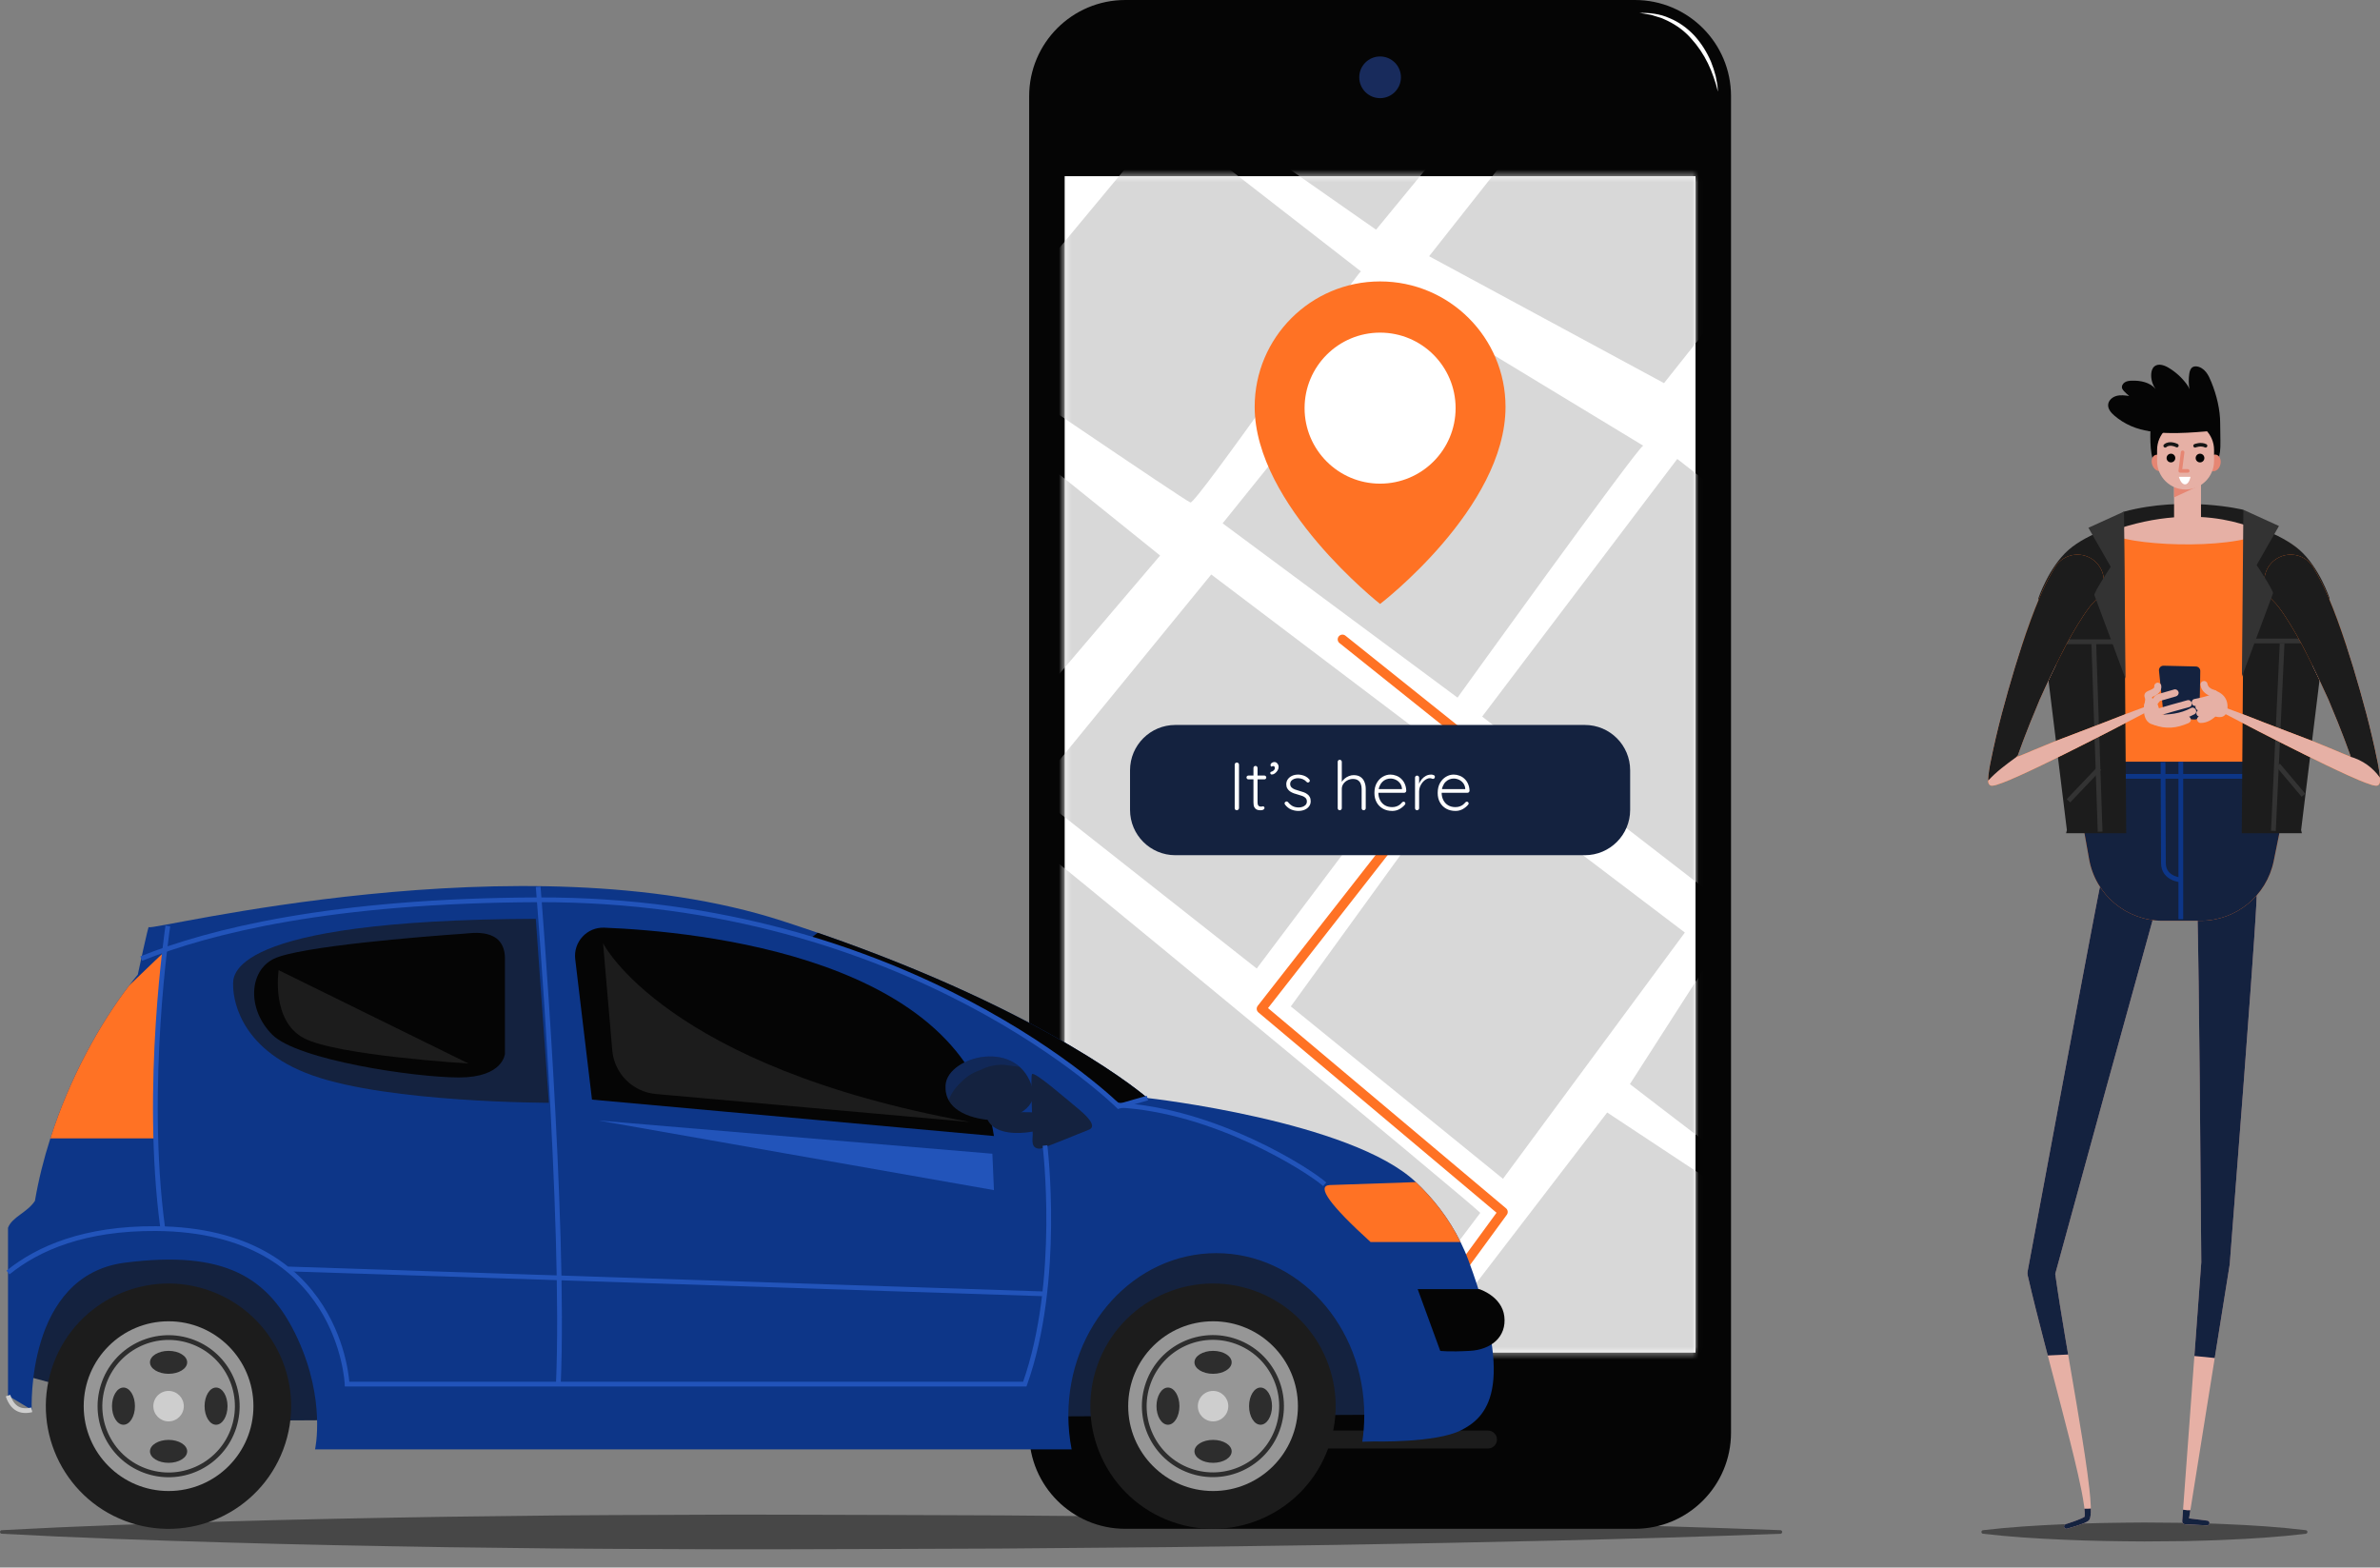 <svg width="372" height="245" viewBox="0 0 372 245" fill="none" xmlns="http://www.w3.org/2000/svg">
<rect x="0" y="0" width="372" height="245" fill="#808080" stroke="none"/>
<path d="M278.294 239.721C255.125 240.601 231.956 241.074 208.786 241.463C197.202 241.622 185.617 241.815 174.033 241.885L156.656 242.033L139.279 242.099C127.694 242.126 116.11 242.196 104.525 242.116C98.733 242.084 92.941 242.092 87.148 242.026L69.771 241.821C58.186 241.635 46.602 241.42 35.017 241.077C23.433 240.746 11.848 240.35 0.264 239.721C0.11 239.713 -0.008 239.581 0 239.428C0.008 239.284 0.124 239.172 0.264 239.164C11.848 238.535 23.433 238.14 35.017 237.808C46.602 237.464 58.186 237.25 69.771 237.064L87.148 236.859C92.941 236.793 98.733 236.801 104.525 236.769C116.11 236.689 127.694 236.759 139.279 236.786L156.656 236.852L174.033 237C185.617 237.07 197.202 237.263 208.786 237.422C231.955 237.811 255.124 238.284 278.294 239.164C278.448 239.17 278.568 239.299 278.562 239.453C278.556 239.599 278.437 239.715 278.294 239.721Z" fill="#474747"/>
<path d="M175.888 238.948H255.537C263.836 238.948 270.564 232.22 270.564 223.921V15.027C270.564 6.728 263.836 0 255.537 0H175.888C167.589 0 160.861 6.728 160.861 15.027V223.921C160.861 232.22 167.589 238.948 175.888 238.948Z" fill="#050505"/>
<path d="M198.853 226.398H232.572C233.345 226.398 233.977 225.766 233.977 224.994C233.977 224.221 233.345 223.589 232.572 223.589H198.853C198.081 223.589 197.448 224.221 197.448 224.994C197.448 225.766 198.081 226.398 198.853 226.398Z" fill="#1C1C1C"/>
<path d="M166.412 211.411L265.012 211.411L265.012 27.537L166.412 27.537L166.412 211.411Z" fill="white"/>
<mask id="mask0_293_4109" style="mask-type:luminance" maskUnits="userSpaceOnUse" x="166" y="27" width="100" height="185">
<path d="M166.412 211.411L265.012 211.411L265.012 27.537L166.412 27.537L166.412 211.411Z" fill="white"/>
</mask>
<g mask="url(#mask0_293_4109)">
<path d="M266.9 139.238L231.665 111.997L262.162 71.729L293.548 96.305L266.9 139.238Z" fill="#D8D8D8"/>
<path d="M256.833 69.656C255.944 69.952 227.815 109.036 227.815 109.036L191.1 81.796L219.229 46.857L256.833 69.656Z" fill="#D8D8D8"/>
<path d="M229 119.696L263.347 145.752L234.921 184.244L201.759 157.3L229 119.696Z" fill="#D8D8D8"/>
<path d="M223.374 115.55L196.429 151.378L161.49 123.841L189.323 89.79L223.374 115.55Z" fill="#D8D8D8"/>
<path d="M231.368 189.574C230.776 188.686 159.122 129.467 158.233 129.171C157.345 128.874 122.998 170.92 122.998 170.92L202.351 228.066L231.368 189.574Z" fill="#D8D8D8"/>
<path d="M267.492 149.601L254.76 169.439C254.76 169.439 285.85 193.423 286.738 193.423C287.626 193.423 290.587 166.478 290.587 166.478L267.492 149.601Z" fill="#D8D8D8"/>
<path d="M251.207 173.881L221.894 212.077C221.894 212.077 269.564 229.546 270.749 229.25C271.933 228.954 285.257 196.384 285.257 196.384L251.207 173.881Z" fill="#D8D8D8"/>
<path d="M212.715 42.415C211.827 43.007 186.955 78.835 186.066 78.539C185.178 78.243 151.719 55.443 151.719 55.443L182.217 18.727L212.715 42.415Z" fill="#D8D8D8"/>
<path d="M158.53 68.472L181.329 86.829L155.865 116.735L136.322 97.489L158.53 68.472Z" fill="#D8D8D8"/>
<path d="M268.084 49.818L260.09 59.884L223.374 40.047L241.139 17.543L269.564 19.32L268.084 49.818Z" fill="#D8D8D8"/>
<path d="M232.849 14.286L215.083 35.901L184.585 14.582C184.585 14.582 206.496 4.812 207.385 5.108C208.273 5.404 234.033 15.767 234.033 15.767" fill="#D8D8D8"/>
</g>
<mask id="mask1_293_4109" style="mask-type:luminance" maskUnits="userSpaceOnUse" x="166" y="27" width="100" height="185">
<path d="M166.412 211.411L265.012 211.411L265.012 27.537L166.412 27.537L166.412 211.411Z" fill="white"/>
</mask>
<g mask="url(#mask1_293_4109)">
<path d="M206.719 227.178C207.385 227.178 234.921 189.425 234.921 189.425L197.169 157.669L229.814 115.92L209.828 99.931" stroke="#FF7224" stroke-width="1.484" stroke-miterlimit="10" stroke-linecap="round" stroke-linejoin="round"/>
</g>
<path d="M212.455 12.082C212.455 13.881 213.913 15.339 215.712 15.339C217.511 15.339 218.969 13.881 218.969 12.082C218.969 10.284 217.511 8.825 215.712 8.825C213.913 8.825 212.455 10.284 212.455 12.082Z" fill="#182B5C"/>
<path d="M196.109 63.59C196.109 78.994 215.713 94.397 215.713 94.397C215.713 94.397 235.317 79.394 235.317 63.59C235.317 52.764 226.54 43.986 215.713 43.986C204.885 43.986 196.109 52.764 196.109 63.59Z" fill="#FF7224"/>
<path d="M215.712 75.593C222.231 75.593 227.515 70.309 227.515 63.791C227.515 57.272 222.231 51.988 215.712 51.988C209.194 51.988 203.909 57.272 203.909 63.791C203.909 70.309 209.194 75.593 215.712 75.593Z" fill="white"/>
<path d="M183.709 133.666H247.716C251.627 133.666 254.797 130.496 254.797 126.585V120.39C254.797 116.479 251.627 113.309 247.716 113.309H183.709C179.798 113.309 176.628 116.479 176.628 120.39V126.586C176.628 130.496 179.798 133.666 183.709 133.666Z" fill="#14223F"/>
<path d="M193.659 126.31C193.652 126.402 193.613 126.48 193.542 126.544C193.478 126.608 193.403 126.64 193.318 126.64C193.218 126.64 193.137 126.608 193.073 126.544C193.016 126.48 192.987 126.402 192.987 126.31V119.509C192.987 119.417 193.019 119.338 193.083 119.275C193.147 119.211 193.229 119.179 193.328 119.179C193.414 119.179 193.488 119.211 193.552 119.275C193.623 119.338 193.659 119.417 193.659 119.509V126.31ZM195.141 121.215H197.624C197.709 121.215 197.781 121.246 197.837 121.31C197.894 121.367 197.923 121.438 197.923 121.524C197.923 121.602 197.894 121.669 197.837 121.726C197.781 121.783 197.709 121.811 197.624 121.811H195.141C195.055 121.811 194.981 121.783 194.917 121.726C194.86 121.662 194.831 121.591 194.831 121.513C194.831 121.428 194.86 121.357 194.917 121.3C194.981 121.243 195.055 121.215 195.141 121.215ZM196.238 119.712C196.331 119.712 196.405 119.744 196.462 119.807C196.526 119.871 196.558 119.946 196.558 120.031V125.382C196.558 125.581 196.583 125.731 196.633 125.83C196.69 125.93 196.761 125.997 196.846 126.033C196.931 126.061 197.017 126.075 197.102 126.075C197.159 126.075 197.208 126.068 197.251 126.054C197.301 126.033 197.354 126.022 197.411 126.022C197.475 126.022 197.528 126.047 197.571 126.097C197.621 126.146 197.646 126.21 197.646 126.288C197.646 126.388 197.589 126.473 197.475 126.544C197.361 126.608 197.226 126.64 197.07 126.64C197.006 126.64 196.91 126.637 196.782 126.629C196.654 126.615 196.523 126.576 196.388 126.512C196.253 126.441 196.139 126.32 196.047 126.15C195.961 125.979 195.919 125.734 195.919 125.414V120.031C195.919 119.946 195.947 119.871 196.004 119.807C196.068 119.744 196.146 119.712 196.238 119.712ZM199.851 119.871C199.851 120.063 199.794 120.252 199.68 120.436C199.566 120.614 199.428 120.763 199.264 120.884C199.108 120.998 198.948 121.055 198.785 121.055C198.728 121.055 198.675 121.037 198.625 121.001C198.575 120.966 198.55 120.902 198.55 120.809C198.55 120.71 198.582 120.653 198.646 120.639C198.71 120.625 198.795 120.593 198.902 120.543C199.016 120.479 199.104 120.404 199.168 120.319C199.232 120.234 199.264 120.134 199.264 120.021C199.264 119.928 199.236 119.857 199.179 119.807C199.129 119.758 199.069 119.733 198.998 119.733C198.948 119.733 198.898 119.744 198.849 119.765C198.799 119.779 198.756 119.8 198.721 119.829C198.678 119.793 198.643 119.754 198.614 119.712C198.593 119.662 198.582 119.605 198.582 119.541C198.596 119.42 198.664 119.317 198.785 119.232C198.905 119.147 199.04 119.104 199.19 119.104C199.382 119.104 199.538 119.182 199.659 119.338C199.787 119.488 199.851 119.665 199.851 119.871ZM200.867 125.777C200.81 125.691 200.782 125.61 200.782 125.532C200.789 125.446 200.835 125.379 200.92 125.329C200.977 125.279 201.041 125.258 201.112 125.265C201.19 125.272 201.261 125.308 201.325 125.372C201.517 125.62 201.748 125.823 202.018 125.979C202.295 126.128 202.622 126.203 202.999 126.203C203.198 126.203 203.393 126.171 203.585 126.107C203.784 126.036 203.947 125.933 204.075 125.798C204.203 125.656 204.267 125.478 204.267 125.265C204.267 125.045 204.203 124.867 204.075 124.732C203.947 124.597 203.78 124.49 203.574 124.412C203.375 124.334 203.162 124.267 202.935 124.21C202.693 124.146 202.459 124.075 202.231 123.997C202.004 123.911 201.801 123.808 201.624 123.687C201.453 123.56 201.315 123.407 201.208 123.229C201.101 123.051 201.048 122.835 201.048 122.579C201.048 122.28 201.13 122.018 201.293 121.79C201.457 121.563 201.677 121.385 201.954 121.257C202.238 121.129 202.558 121.065 202.913 121.065C203.091 121.065 203.283 121.09 203.489 121.14C203.695 121.183 203.898 121.257 204.097 121.364C204.296 121.47 204.473 121.616 204.63 121.801C204.694 121.865 204.726 121.939 204.726 122.025C204.726 122.103 204.69 122.174 204.619 122.238C204.562 122.28 204.495 122.302 204.416 122.302C204.345 122.302 204.285 122.273 204.235 122.217C204.065 122.025 203.862 121.879 203.628 121.779C203.393 121.68 203.141 121.63 202.871 121.63C202.665 121.63 202.469 121.666 202.285 121.737C202.107 121.801 201.958 121.9 201.837 122.035C201.716 122.17 201.656 122.348 201.656 122.568C201.67 122.774 201.741 122.941 201.869 123.069C202.004 123.197 202.178 123.304 202.391 123.389C202.611 123.474 202.857 123.552 203.127 123.624C203.354 123.68 203.571 123.748 203.777 123.826C203.99 123.904 204.175 124.004 204.331 124.125C204.495 124.238 204.622 124.384 204.715 124.562C204.814 124.739 204.864 124.963 204.864 125.233C204.864 125.546 204.775 125.816 204.598 126.043C204.427 126.271 204.196 126.445 203.905 126.566C203.613 126.686 203.29 126.747 202.935 126.747C202.551 126.747 202.178 126.672 201.815 126.523C201.46 126.374 201.144 126.125 200.867 125.777ZM211.571 121.151C212.019 121.151 212.381 121.246 212.658 121.438C212.935 121.63 213.138 121.89 213.266 122.217C213.401 122.543 213.468 122.906 213.468 123.304V126.32C213.468 126.406 213.436 126.48 213.372 126.544C213.308 126.608 213.234 126.64 213.148 126.64C213.049 126.64 212.971 126.608 212.914 126.544C212.857 126.48 212.829 126.406 212.829 126.32V123.304C212.829 123.012 212.782 122.749 212.69 122.515C212.605 122.28 212.463 122.096 212.264 121.961C212.065 121.819 211.798 121.747 211.464 121.747C211.166 121.747 210.882 121.819 210.611 121.961C210.349 122.096 210.135 122.28 209.972 122.515C209.808 122.749 209.727 123.012 209.727 123.304V126.32C209.727 126.406 209.695 126.48 209.631 126.544C209.567 126.608 209.492 126.64 209.407 126.64C209.307 126.64 209.229 126.608 209.172 126.544C209.116 126.48 209.087 126.406 209.087 126.32V119.072C209.087 118.987 209.116 118.912 209.172 118.848C209.236 118.784 209.315 118.752 209.407 118.752C209.499 118.752 209.574 118.784 209.631 118.848C209.695 118.912 209.727 118.987 209.727 119.072V122.526L209.482 122.899C209.496 122.678 209.563 122.465 209.684 122.259C209.812 122.046 209.975 121.858 210.174 121.694C210.373 121.524 210.594 121.392 210.835 121.3C211.077 121.2 211.322 121.151 211.571 121.151ZM217.608 126.747C217.061 126.747 216.577 126.629 216.158 126.395C215.739 126.16 215.412 125.834 215.178 125.414C214.943 124.995 214.826 124.505 214.826 123.943C214.826 123.339 214.943 122.824 215.178 122.398C215.419 121.971 215.728 121.644 216.105 121.417C216.489 121.183 216.894 121.065 217.32 121.065C217.633 121.065 217.935 121.122 218.226 121.236C218.525 121.342 218.787 121.506 219.015 121.726C219.249 121.939 219.434 122.202 219.569 122.515C219.711 122.828 219.789 123.19 219.804 123.602C219.797 123.687 219.761 123.762 219.697 123.826C219.633 123.883 219.559 123.911 219.473 123.911H215.199L215.071 123.336H219.271L219.132 123.464V123.25C219.104 122.916 218.997 122.632 218.812 122.398C218.628 122.163 218.404 121.986 218.141 121.865C217.878 121.744 217.604 121.684 217.32 121.684C217.107 121.684 216.887 121.726 216.659 121.811C216.439 121.897 216.236 122.032 216.052 122.217C215.874 122.394 215.728 122.625 215.615 122.909C215.501 123.187 215.444 123.517 215.444 123.901C215.444 124.32 215.529 124.7 215.7 125.041C215.87 125.382 216.116 125.652 216.435 125.851C216.762 126.05 217.149 126.15 217.597 126.15C217.846 126.15 218.07 126.114 218.269 126.043C218.468 125.972 218.642 125.88 218.791 125.766C218.94 125.645 219.065 125.521 219.164 125.393C219.242 125.329 219.32 125.297 219.399 125.297C219.47 125.297 219.53 125.325 219.58 125.382C219.637 125.439 219.665 125.503 219.665 125.574C219.665 125.659 219.63 125.734 219.559 125.798C219.345 126.054 219.068 126.278 218.727 126.47C218.386 126.654 218.013 126.747 217.608 126.747ZM221.492 126.64C221.393 126.64 221.315 126.608 221.258 126.544C221.201 126.48 221.173 126.406 221.173 126.32V121.545C221.173 121.46 221.201 121.385 221.258 121.321C221.322 121.257 221.4 121.225 221.492 121.225C221.585 121.225 221.659 121.257 221.716 121.321C221.78 121.385 221.812 121.46 221.812 121.545V123.144L221.652 123.176C221.674 122.927 221.734 122.682 221.834 122.44C221.94 122.192 222.082 121.964 222.26 121.758C222.438 121.552 222.647 121.385 222.889 121.257C223.138 121.129 223.415 121.065 223.72 121.065C223.848 121.065 223.973 121.094 224.093 121.151C224.214 121.2 224.275 121.286 224.275 121.406C224.275 121.513 224.246 121.595 224.189 121.652C224.132 121.708 224.065 121.737 223.987 121.737C223.923 121.737 223.852 121.719 223.774 121.684C223.702 121.648 223.607 121.63 223.486 121.63C223.287 121.63 223.088 121.691 222.889 121.811C222.69 121.925 222.509 122.081 222.345 122.28C222.182 122.479 222.05 122.703 221.951 122.952C221.858 123.194 221.812 123.439 221.812 123.687V126.32C221.812 126.406 221.78 126.48 221.716 126.544C221.652 126.608 221.578 126.64 221.492 126.64ZM227.497 126.747C226.95 126.747 226.466 126.629 226.047 126.395C225.628 126.16 225.301 125.834 225.067 125.414C224.832 124.995 224.715 124.505 224.715 123.943C224.715 123.339 224.832 122.824 225.067 122.398C225.308 121.971 225.617 121.644 225.994 121.417C226.378 121.183 226.783 121.065 227.209 121.065C227.522 121.065 227.824 121.122 228.115 121.236C228.414 121.342 228.677 121.506 228.904 121.726C229.138 121.939 229.323 122.202 229.458 122.515C229.6 122.828 229.679 123.19 229.693 123.602C229.686 123.687 229.65 123.762 229.586 123.826C229.522 123.883 229.448 123.911 229.362 123.911H225.088L224.96 123.336H229.16L229.021 123.464V123.25C228.993 122.916 228.886 122.632 228.701 122.398C228.517 122.163 228.293 121.986 228.03 121.865C227.767 121.744 227.493 121.684 227.209 121.684C226.996 121.684 226.776 121.726 226.548 121.811C226.328 121.897 226.125 122.032 225.941 122.217C225.763 122.394 225.617 122.625 225.504 122.909C225.39 123.187 225.333 123.517 225.333 123.901C225.333 124.32 225.418 124.7 225.589 125.041C225.759 125.382 226.005 125.652 226.324 125.851C226.651 126.05 227.039 126.15 227.486 126.15C227.735 126.15 227.959 126.114 228.158 126.043C228.357 125.972 228.531 125.88 228.68 125.766C228.829 125.645 228.954 125.521 229.053 125.393C229.131 125.329 229.21 125.297 229.288 125.297C229.359 125.297 229.419 125.325 229.469 125.382C229.526 125.439 229.554 125.503 229.554 125.574C229.554 125.659 229.519 125.734 229.448 125.798C229.234 126.054 228.957 126.278 228.616 126.47C228.275 126.654 227.902 126.747 227.497 126.747Z" fill="white"/>
<path d="M268.482 14.252C268.321 13.492 268.095 12.747 267.826 12.019C267.579 11.285 267.277 10.57 266.938 9.875C266.261 8.483 265.39 7.191 264.354 6.052C263.346 4.883 262.075 3.956 260.695 3.275C260.343 3.12 260 2.936 259.638 2.802L258.529 2.464C258.165 2.323 257.781 2.268 257.398 2.205L256.249 2.007C257.803 1.989 259.438 2.145 260.913 2.822C262.41 3.422 263.755 4.41 264.858 5.589C265.945 6.788 266.802 8.176 267.432 9.64C267.726 10.382 267.978 11.137 268.173 11.904C268.34 12.678 268.489 13.457 268.502 14.248L268.482 14.252Z" fill="white"/>
<path d="M219.918 221.092L29.947 222.081L3.479 214.907C3.479 214.907 2.49 200.561 11.147 193.634C29.946 186.461 46.025 181.266 46.025 181.266L186.029 186.956L210.023 193.634C210.023 193.634 219.423 222.081 219.918 221.092Z" fill="#14223F"/>
<path d="M207.651 226.226C211.209 216.255 206.01 205.287 196.039 201.728C186.068 198.17 175.1 203.369 171.542 213.34C167.984 223.311 173.182 234.279 183.153 237.837C193.124 241.395 204.092 236.197 207.651 226.226Z" fill="#1C1C1C"/>
<path d="M189.605 233.042C196.931 233.042 202.869 227.103 202.869 219.778C202.869 212.452 196.931 206.513 189.605 206.513C182.279 206.513 176.34 212.452 176.34 219.778C176.34 227.103 182.279 233.042 189.605 233.042Z" fill="#969696"/>
<path d="M199.685 223.383C201.68 217.803 198.773 211.664 193.194 209.669C187.615 207.675 181.475 210.581 179.48 216.16C177.486 221.739 180.392 227.879 185.971 229.874C191.551 231.868 197.691 228.962 199.685 223.383Z" stroke="#2D2D2D" stroke-width="0.742" stroke-miterlimit="10"/>
<path d="M187.224 219.778C187.224 221.092 188.29 222.158 189.605 222.158C190.92 222.158 191.985 221.092 191.985 219.778C191.985 218.463 190.92 217.397 189.605 217.397C188.29 217.397 187.224 218.463 187.224 219.778Z" fill="#CECECE"/>
<path d="M189.605 228.636C191.21 228.636 192.511 227.833 192.511 226.843C192.511 225.852 191.21 225.049 189.605 225.049C187.999 225.049 186.698 225.852 186.698 226.843C186.698 227.833 187.999 228.636 189.605 228.636Z" fill="#2D2D2D"/>
<path d="M189.605 214.722C191.21 214.722 192.511 213.919 192.511 212.929C192.511 211.938 191.21 211.135 189.605 211.135C187.999 211.135 186.698 211.938 186.698 212.929C186.698 213.919 187.999 214.722 189.605 214.722Z" fill="#2D2D2D"/>
<path d="M182.555 222.683C183.546 222.683 184.349 221.382 184.349 219.777C184.349 218.171 183.546 216.87 182.555 216.87C181.564 216.87 180.761 218.171 180.761 219.777C180.761 221.382 181.564 222.683 182.555 222.683Z" fill="#2D2D2D"/>
<path d="M197.025 222.683C198.016 222.683 198.819 221.382 198.819 219.777C198.819 218.171 198.016 216.87 197.025 216.87C196.035 216.87 195.232 218.171 195.232 219.777C195.232 221.382 196.035 222.683 197.025 222.683Z" fill="#2D2D2D"/>
<path d="M44.581 225.667C47.83 215.592 42.296 204.789 32.22 201.54C22.144 198.291 11.342 203.825 8.092 213.901C4.843 223.977 10.377 234.779 20.453 238.028C30.529 241.278 41.331 235.743 44.581 225.667Z" fill="#1C1C1C"/>
<path d="M26.349 233.042C33.674 233.042 39.613 227.103 39.613 219.778C39.613 212.452 33.674 206.513 26.349 206.513C19.023 206.513 13.084 212.452 13.084 219.778C13.084 227.103 19.023 233.042 26.349 233.042Z" fill="#969696"/>
<path d="M36.565 223.087C38.386 217.448 35.292 211.4 29.653 209.579C24.015 207.758 17.967 210.852 16.145 216.491C14.324 222.129 17.419 228.177 23.057 229.998C28.696 231.82 34.743 228.725 36.565 223.087Z" stroke="#2D2D2D" stroke-width="0.742" stroke-miterlimit="10"/>
<path d="M23.968 219.778C23.968 221.092 25.034 222.158 26.349 222.158C27.663 222.158 28.729 221.092 28.729 219.778C28.729 218.463 27.663 217.397 26.349 217.397C25.034 217.396 23.968 218.463 23.968 219.778Z" fill="#CECECE"/>
<path d="M26.349 228.637C27.954 228.637 29.255 227.833 29.255 226.843C29.255 225.852 27.954 225.049 26.349 225.049C24.743 225.049 23.442 225.852 23.442 226.843C23.442 227.833 24.743 228.637 26.349 228.637Z" fill="#2D2D2D"/>
<path d="M26.349 214.723C27.954 214.723 29.255 213.92 29.255 212.929C29.255 211.939 27.954 211.135 26.349 211.135C24.743 211.135 23.442 211.939 23.442 212.929C23.442 213.92 24.743 214.723 26.349 214.723Z" fill="#2D2D2D"/>
<path d="M19.299 222.684C20.29 222.684 21.092 221.382 21.092 219.777C21.092 218.172 20.29 216.87 19.299 216.87C18.308 216.87 17.505 218.172 17.505 219.777C17.505 221.383 18.308 222.684 19.299 222.684Z" fill="#2D2D2D"/>
<path d="M33.769 222.684C34.76 222.684 35.563 221.382 35.563 219.777C35.563 218.172 34.76 216.87 33.769 216.87C32.779 216.87 31.976 218.172 31.976 219.777C31.976 221.383 32.779 222.684 33.769 222.684Z" fill="#2D2D2D"/>
<path d="M1.251 191.901V218.126L4.961 220.352C4.961 220.352 3.974 199.322 19.558 197.348C35.141 195.366 42.065 199.574 46.517 209.221C50.97 218.868 49.241 226.533 49.241 226.533H167.498C167.164 224.819 166.986 223.038 166.986 221.213C166.986 207.21 177.337 195.864 190.109 195.864C202.887 195.864 213.239 207.21 213.239 221.213C213.239 222.615 213.135 223.996 212.927 225.339L214.723 225.294C214.723 225.294 224.37 225.546 228.325 223.565C232.288 221.584 236.985 217.131 229.565 197.095C229.186 196.064 228.756 195.077 228.288 194.127C226.463 190.417 224.021 187.33 221.305 184.762C211.228 175.204 179.438 171.627 179.438 171.627L179.348 171.62C179.348 171.62 164.314 158.374 127.811 145.788C126.001 145.165 124.131 144.542 122.209 143.918C81.647 130.806 23.268 145.647 23.268 144.905C23.268 144.163 21.539 152.326 21.539 152.326C21.094 152.86 20.649 153.424 20.203 154.011C15.58 160.044 10.89 168.451 7.87 177.928C6.854 181.081 6.03 184.354 5.458 187.701C4.219 189.556 1.896 190.187 1.251 191.901Z" fill="#0D3688"/>
<path d="M1.251 218.126C1.933 220.16 3.225 220.774 4.961 220.352" stroke="#CECECE" stroke-width="0.742" stroke-miterlimit="10"/>
<path d="M155.357 177.556L92.528 171.867L89.91 149.916C89.59 147.229 91.742 144.885 94.446 144.993C109.226 145.579 151.088 149.705 155.357 177.556Z" fill="#050505"/>
<path d="M85.788 172.362C85.788 172.362 60.928 172.362 48.87 168.095C36.811 163.828 36.44 155.294 36.44 153.996C36.44 152.697 34.956 143.792 83.747 143.607" fill="#14223F"/>
<path d="M78.924 149.605V164.694C78.924 164.694 78.677 168.404 71.75 168.404C64.824 168.404 46.52 165.683 42.562 161.725C38.605 157.768 38.87 151.773 42.809 149.852C46.75 147.931 65.845 146.389 72.616 145.925C73.822 145.833 78.738 144.998 78.924 149.605Z" fill="#050505"/>
<path d="M162.531 179.536C163.026 179.536 169.21 176.938 170.199 176.567C171.188 176.196 170.694 175.083 168.591 173.352C166.488 171.621 161.541 167.292 161.294 167.91C161.047 168.529 161.418 176.568 161.418 177.31C161.418 178.052 161.047 179.536 162.531 179.536Z" fill="#14223F"/>
<path d="M161.418 170.26C162.251 173.496 157.584 175.207 155.11 175.083C152.637 174.959 147.442 173.97 147.813 169.518C148.184 165.065 159.315 162.097 161.418 170.26Z" fill="#14223F"/>
<path opacity="0.35" d="M156.934 166.425C155.606 166.375 154.367 166.652 153.217 167.256C152.021 167.645 150.986 168.31 150.112 169.251C149.284 170.021 148.682 170.922 148.281 171.942C147.924 171.275 147.732 170.482 147.812 169.517C148.113 165.909 155.483 163.277 159.384 166.755L156.934 166.425Z" fill="#0D3688"/>
<path d="M165.344 175.083C165.1 176.547 156.068 178.794 154.337 174.959C152.606 171.125 159.036 173.846 159.036 173.846C159.036 173.846 165.592 173.599 165.344 175.083Z" fill="#14223F"/>
<path d="M235.13 205.755C235.504 208.936 233.089 210.95 229.75 211.135C226.411 211.321 225.112 211.135 225.112 211.135L221.587 201.489H231.234C231.234 201.489 234.759 202.602 235.13 205.755Z" fill="#050505"/>
<path d="M7.87 177.928H24.381C23.763 168.574 24.45 158.689 26.051 148.43C26.051 148.43 23.387 150.924 20.203 154.011C15.58 160.044 10.89 168.451 7.87 177.928Z" fill="#FF7224"/>
<path d="M207.799 185.222C205.736 185.389 207.872 188.352 214.226 194.127H228.288C226.463 190.417 224.021 187.33 221.305 184.762L207.799 185.222Z" fill="#FF7224"/>
<path d="M126.543 146.76L135.321 149.358C135.321 149.358 140.214 151.719 141.258 152.081C148.122 154.459 161.049 162.344 161.049 162.344C161.049 162.344 171.186 169.891 173.412 171.494C175.638 173.104 176.38 172.607 176.38 172.607L179.438 171.627L179.348 171.62C179.348 171.62 164.314 158.374 127.811 145.788L126.543 146.76Z" fill="#050505"/>
<path d="M26.236 144.72C26.236 144.72 22.438 169.823 25.437 191.982" stroke="#2254BA" stroke-width="0.742" stroke-miterlimit="10"/>
<path d="M84.118 138.598C84.118 138.598 88.385 190.914 87.272 216.33" stroke="#2254BA" stroke-width="0.742" stroke-miterlimit="10"/>
<path d="M45.035 198.334L163.334 202.23" stroke="#2254BA" stroke-width="0.742" stroke-miterlimit="10"/>
<path d="M179.348 171.62L174.837 172.918C174.837 172.918 142.185 140.453 84.118 140.638C51.756 140.742 32.648 145.573 22.073 149.825" stroke="#2254BA" stroke-width="0.742" stroke-miterlimit="10"/>
<path d="M174.775 172.733C189.864 173.514 204.582 182.887 207.055 185.101" stroke="#2254BA" stroke-width="0.742" stroke-miterlimit="10"/>
<path d="M163.335 179.041C163.335 179.041 165.932 200.19 160.181 216.33H54.25C54.25 216.33 53.322 192.213 24.381 192.027C13.28 191.953 6.008 195.047 1.251 198.891" stroke="#2254BA" stroke-width="0.742" stroke-miterlimit="10"/>
<path d="M151.647 175.376L102.509 170.989C98.882 170.666 96.011 167.785 95.699 164.157L94.259 147.425C94.259 147.425 103.907 166.719 151.647 175.376Z" fill="#1C1C1C"/>
<path d="M73.234 166.224C73.234 166.224 52.703 164.987 47.509 162.267C42.314 159.546 43.551 151.631 43.551 151.631L73.234 166.224Z" fill="#1C1C1C"/>
<path d="M155.11 180.324L93.518 175.129L155.357 186.013L155.11 180.324Z" fill="#2254BA"/>
<path d="M360.41 239.721C356.205 240.23 352 240.496 347.795 240.671C345.692 240.782 343.589 240.801 341.487 240.871L335.179 240.923C330.974 240.899 326.769 240.843 322.564 240.65C318.359 240.471 314.154 240.213 309.949 239.721C309.795 239.703 309.685 239.564 309.703 239.41C309.719 239.279 309.823 239.179 309.949 239.164C314.154 238.672 318.359 238.414 322.564 238.235C326.769 238.043 330.974 237.987 335.179 237.962L341.487 238.014C343.589 238.084 345.692 238.103 347.795 238.214C352 238.39 356.205 238.655 360.41 239.164C360.563 239.183 360.673 239.322 360.655 239.476C360.639 239.607 360.535 239.705 360.41 239.721Z" fill="#474747"/>
<path d="M350.645 79.679C350.645 79.679 341.425 77.423 331.94 79.981C329.428 81.566 339.384 98.077 339.384 98.077L351.381 95.603L351.01 80.267" fill="#1C1C1C"/>
<path d="M353.855 83.31C353.855 83.31 344.579 77.745 329.862 83.063C315.144 88.382 352.124 91.473 352.124 91.473L353.855 83.31Z" fill="#E6B0A5"/>
<path d="M339.815 74.656V86.031L344.023 86.529V74.656H339.815Z" fill="#E6B0A5"/>
<path d="M339.815 75.472V77.742L343.377 76.073L339.815 75.472Z" fill="#E68673"/>
<path d="M343.711 141.484C343.418 140.934 343.327 139.851 343.362 140.124V140.045L343.375 140.158L343.396 140.532L343.43 141.378L343.479 143.145L343.552 146.732L343.66 153.942L343.822 168.386L344.066 197.292L344.08 197.113L341.09 237.693L341.087 237.732C341.068 237.996 341.266 238.225 341.529 238.244L341.54 238.245L344.959 238.416C345.164 238.426 345.338 238.268 345.349 238.063C345.358 237.868 345.214 237.7 345.024 237.677L341.626 237.256L342.077 237.808L348.51 197.631L348.523 197.452L350.741 168.613L351.811 154.183L352.32 146.954L352.556 143.32L352.662 141.476L352.706 140.517L352.72 139.988V139.65L352.706 139.346C352.74 139.544 352.632 138.387 352.327 137.763C351.299 135.383 348.537 134.288 346.158 135.316C343.778 136.342 342.683 139.104 343.711 141.484Z" fill="#E6B0A5"/>
<path d="M328.549 137.481C328.461 137.767 328.378 138.058 328.303 138.348L328.193 138.786L328.147 138.987L328.123 139.106L327.934 140.063L327.564 141.964L326.842 145.74L325.416 153.28L322.586 168.353L316.96 198.502L316.927 198.681C316.883 198.912 316.892 199.149 316.94 199.365C317.74 202.872 318.628 206.315 319.522 209.757L322.22 220.057C323.111 223.488 323.996 226.919 324.781 230.361C325.165 232.08 325.548 233.812 325.773 235.528C325.824 235.953 325.866 236.387 325.855 236.777C325.852 236.874 325.843 236.963 325.831 237.041L325.821 237.088L325.817 237.113C325.819 237.102 325.834 237.069 325.848 237.052C325.877 237.014 325.863 237.04 325.834 237.058C325.715 237.144 325.513 237.242 325.325 237.327C324.547 237.668 323.702 237.954 322.872 238.222L322.866 238.224C322.671 238.287 322.564 238.496 322.627 238.691C322.689 238.882 322.891 238.988 323.081 238.934C323.947 238.687 324.795 238.437 325.655 238.099C325.873 238.007 326.08 237.927 326.329 237.765C326.392 237.721 326.464 237.675 326.561 237.55C326.589 237.51 326.619 237.453 326.633 237.417L326.652 237.362L326.688 237.25C326.725 237.11 326.748 236.98 326.763 236.856C326.819 236.362 326.81 235.907 326.797 235.45C326.719 233.632 326.485 231.866 326.251 230.095C325.765 226.562 325.181 223.054 324.593 219.55L322.806 209.055C322.22 205.563 321.639 202.067 321.162 198.599L321.142 199.462L329.249 169.891L337.213 141.09L337.489 140.09C338.175 137.611 336.721 135.045 334.241 134.36C331.808 133.685 329.288 135.083 328.549 137.481Z" fill="#E6B0A5"/>
<path d="M352.706 140.515L352.72 139.986V139.648L352.706 139.344C352.74 139.542 352.632 138.385 352.328 137.761C351.3 135.382 348.538 134.286 346.158 135.314C344.156 136.179 343.068 138.272 343.384 140.332L343.396 140.533L343.43 141.379L343.479 143.146L343.551 146.732L343.659 153.942L343.821 168.387L344.066 197.293L344.079 197.114L342.987 211.94C344.051 212.029 345.11 212.136 346.167 212.256L348.509 197.63L348.523 197.451L350.741 168.613L351.811 154.183L352.32 146.953L352.556 143.319L352.662 141.476L352.706 140.515ZM343.374 140.158L343.383 140.31C343.354 140.118 343.348 140.018 343.362 140.124V140.045L343.374 140.158ZM343.711 141.484C343.593 141.262 343.509 140.957 343.452 140.685C343.514 140.954 343.597 141.221 343.711 141.484Z" fill="#14223F"/>
<path d="M341.218 235.959L341.92 236.053C342.069 236.059 342.212 236.045 342.359 236.043L342.154 237.32L345.023 237.676C345.214 237.7 345.358 237.867 345.348 238.062C345.338 238.267 345.163 238.425 344.958 238.415L341.54 238.244L341.528 238.243C341.265 238.224 341.067 237.995 341.086 237.731L341.089 237.692L341.218 235.959Z" fill="#14223F"/>
<path d="M337.214 141.089L329.25 169.89L321.239 199.11C321.702 202.411 322.249 205.733 322.807 209.055L323.258 211.706C322.194 211.751 321.133 211.8 320.071 211.855L319.522 209.757C318.628 206.315 317.741 202.872 316.94 199.365C316.892 199.149 316.883 198.911 316.927 198.68L316.96 198.502L322.586 168.353L325.416 153.28L326.842 145.739L327.564 141.964L327.934 140.063L328.123 139.106L328.147 138.987L328.193 138.785L328.303 138.348C328.378 138.058 328.461 137.768 328.549 137.481C329.288 135.083 331.808 133.685 334.243 134.359C336.722 135.045 338.177 137.61 337.491 140.089L337.214 141.089Z" fill="#14223F"/>
<path d="M322.867 238.223L322.873 238.221C323.702 237.953 324.548 237.668 325.326 237.326C325.511 237.243 325.708 237.147 325.828 237.061L325.832 237.041C325.844 236.963 325.853 236.874 325.856 236.777C325.864 236.47 325.836 236.136 325.8 235.801L325.842 235.806C326.168 235.818 326.487 235.81 326.801 235.783C326.807 236.131 326.806 236.482 326.763 236.856C326.749 236.98 326.726 237.11 326.689 237.25L326.653 237.362L326.634 237.417C326.619 237.453 326.59 237.51 326.562 237.55C326.465 237.675 326.392 237.721 326.33 237.765C326.081 237.926 325.874 238.007 325.656 238.099C324.796 238.438 323.949 238.688 323.082 238.934C322.891 238.988 322.689 238.882 322.628 238.691C322.565 238.496 322.672 238.286 322.867 238.223Z" fill="#14223F"/>
<path d="M319.824 96.761L323.808 119.053L326.539 134.31C327.534 139.868 332.365 143.913 338.004 143.913H343.963C349.506 143.913 354.278 140.009 355.384 134.585L358.537 119.053L363.012 97.036C364.326 90.579 360.05 84.495 353.86 83.281C348.243 86.077 332.056 85.289 329.407 83.212C323.112 84.228 318.653 90.255 319.824 96.761Z" fill="#FF7224"/>
<path d="M323.809 119.054L326.539 134.311C327.534 139.869 332.365 143.913 338.004 143.913H343.963C349.507 143.913 354.278 140.01 355.384 134.585L358.538 119.054H323.809Z" fill="#14223F"/>
<path d="M340.869 143.665V119.054" stroke="#0D3688" stroke-width="0.742" stroke-miterlimit="10"/>
<path d="M338.086 119.115C338.086 119.115 338.148 132.349 338.148 134.884C338.148 137.42 340.992 137.543 340.992 137.543" stroke="#0D3688" stroke-width="0.742" stroke-miterlimit="10"/>
<path d="M358.184 121.342H324.419" stroke="#0D3688" stroke-width="0.742" stroke-miterlimit="10"/>
<path d="M329.862 121.218C329.862 121.403 329.243 126.35 325.471 126.35" stroke="#0D3688" stroke-width="0.742" stroke-miterlimit="10"/>
<path d="M352.618 121.465C352.618 121.465 352.185 126.474 356.514 126.474" stroke="#0D3688" stroke-width="0.742" stroke-miterlimit="10"/>
<path d="M359.792 130.234H350.392L350.763 81.752C350.763 81.752 356.328 83.236 359.421 85.957C362.513 88.678 364.12 93.502 364.12 93.502L359.668 129.74" fill="#1C1C1C"/>
<path d="M322.935 130.234H332.335L331.964 81.752C331.964 81.752 326.398 83.236 323.306 85.957C320.215 88.678 318.607 93.501 318.607 93.501L323.059 129.739" fill="#1C1C1C"/>
<path d="M362.142 100.18H351.629" stroke="#333333" stroke-width="0.742" stroke-miterlimit="10"/>
<path d="M331.098 100.304H322.193" stroke="#333333" stroke-width="0.742" stroke-miterlimit="10"/>
<path d="M356.699 100.551L355.339 129.863" stroke="#333333" stroke-width="0.742" stroke-miterlimit="10"/>
<path d="M327.264 100.551L328.254 129.987" stroke="#333333" stroke-width="0.742" stroke-miterlimit="10"/>
<path d="M360.039 124.297L356.081 119.598" stroke="#333333" stroke-width="0.742" stroke-miterlimit="10"/>
<path d="M328.13 120.092L323.306 125.163" stroke="#333333" stroke-width="0.742" stroke-miterlimit="10"/>
<path d="M355.24 93.852C355.815 94.383 356.495 95.281 357.111 96.223C357.741 97.174 358.363 98.204 358.972 99.261C360.179 101.385 361.276 103.642 362.362 105.917C362.902 107.057 363.43 108.208 363.948 109.364C364.444 110.528 364.925 111.699 365.396 112.873C366.331 115.216 367.239 117.602 367.998 119.916C368.184 120.486 368.361 121.065 368.494 121.549L368.58 121.854C368.607 121.909 368.613 122.016 368.652 121.799C368.665 121.742 368.682 121.639 368.74 121.457L368.809 121.264C368.836 121.199 368.86 121.14 368.928 121.005L369.023 120.837L369.158 120.636C369.295 120.451 369.421 120.314 369.622 120.14C369.725 120.053 369.836 119.972 369.951 119.9C370.057 119.832 370.214 119.756 370.265 119.733C370.412 119.664 370.568 119.61 370.724 119.571C370.826 119.545 370.906 119.529 370.999 119.516C371.105 119.502 371.161 119.499 371.204 119.496L371.357 119.494L371.449 119.498C371.513 119.503 371.559 119.51 371.58 119.514C371.801 119.564 371.68 119.574 371.618 119.572C371.228 119.553 370.599 119.392 370.037 119.218C369.45 119.055 368.869 118.83 368.281 118.61C367.103 118.173 365.929 117.681 364.758 117.177C363.586 116.676 362.387 116.218 361.203 115.724L353.977 112.965L350.368 111.554L346.73 110.192L346.686 110.175C346.494 110.103 346.282 110.2 346.21 110.392C346.144 110.568 346.222 110.763 346.385 110.848C350.943 113.241 355.517 115.598 360.129 117.889C362.436 119.031 364.75 120.162 367.102 121.226C368.288 121.748 369.447 122.285 370.73 122.683C370.897 122.729 371.059 122.775 371.268 122.797C371.32 122.802 371.377 122.806 371.451 122.8C371.524 122.788 371.612 122.801 371.777 122.678C372.005 122.425 371.95 122.329 371.985 122.219C372.022 121.819 371.982 121.506 371.95 121.17C371.876 120.513 371.767 119.874 371.649 119.237C370.652 114.159 369.283 109.192 367.794 104.256C367.039 101.792 366.237 99.341 365.347 96.916C364.443 94.498 363.506 92.085 362.214 89.803L361.638 88.784C360.514 86.798 357.994 86.1 356.009 87.223C354.023 88.347 353.324 90.867 354.448 92.853C354.662 93.229 354.94 93.572 355.24 93.852Z" fill="#FF7224"/>
<path d="M346.382 110.846C350.946 113.243 355.517 115.596 360.126 117.889C362.433 119.031 364.749 120.159 367.101 121.228C367.598 121.443 368.088 121.666 368.585 121.874C368.607 121.918 368.615 121.955 368.63 121.896C369.305 122.185 369.995 122.452 370.73 122.682C370.9 122.727 371.056 122.771 371.272 122.794C371.323 122.801 371.375 122.809 371.45 122.801C371.524 122.786 371.613 122.801 371.776 122.675C372.006 122.423 371.947 122.326 371.984 122.222C372.021 121.822 371.984 121.503 371.954 121.169C371.895 120.627 371.806 120.093 371.709 119.558C371.709 119.573 371.657 119.573 371.62 119.573C371.479 119.566 371.309 119.536 371.116 119.506C371.153 119.499 371.182 119.499 371.205 119.499L371.361 119.492L371.45 119.499C371.516 119.499 371.561 119.506 371.583 119.514C371.657 119.529 371.687 119.543 371.702 119.551C371.687 119.447 371.672 119.343 371.65 119.239C370.656 114.156 369.283 109.192 367.799 104.257C367.465 103.159 367.116 102.068 366.76 100.977C365.142 101.912 363.138 103.025 361.417 103.967C361.736 104.613 362.048 105.266 362.359 105.919C362.901 107.054 363.428 108.205 363.947 109.362C364.444 110.527 364.927 111.7 365.394 112.872C366.114 114.675 366.819 116.494 367.45 118.297C366.552 117.941 365.654 117.562 364.756 117.176C363.584 116.679 362.389 116.219 361.202 115.722L353.974 112.961L350.367 111.551L346.731 110.193L346.687 110.179C346.494 110.104 346.286 110.201 346.212 110.394C346.145 110.564 346.219 110.764 346.382 110.846Z" fill="#E6B0A5"/>
<path d="M367.263 118.21C367.322 118.233 367.382 118.257 367.441 118.28C367.418 118.215 367.396 118.149 367.373 118.084C367.122 117.372 366.858 116.659 366.588 115.945C366.486 115.673 366.383 115.401 366.279 115.13C365.989 114.376 365.695 113.622 365.395 112.871C364.999 111.878 364.586 110.887 364.169 109.898C364.094 109.721 364.024 109.541 363.949 109.364C363.912 109.281 363.872 109.2 363.835 109.117C363.351 108.042 362.863 106.973 362.36 105.918C362.048 105.265 361.737 104.612 361.418 103.967C361.419 103.966 361.42 103.965 361.421 103.965C360.637 102.357 359.833 100.774 358.972 99.26C358.364 98.204 357.742 97.173 357.111 96.223C356.495 95.281 355.816 94.383 355.241 93.852C354.94 93.572 354.662 93.229 354.449 92.852C353.325 90.866 354.024 88.346 356.009 87.223C357.995 86.099 360.515 86.798 361.639 88.783L362.215 89.802C363.507 92.085 364.444 94.498 365.348 96.916C365.842 98.262 366.305 99.619 366.752 100.98C366.755 100.978 366.758 100.977 366.76 100.975C367.116 102.066 367.465 103.157 367.799 104.255C369.258 109.109 370.606 113.992 371.597 118.988C371.613 119.071 371.634 119.153 371.65 119.236C371.67 119.343 371.687 119.452 371.706 119.558L371.71 119.557C371.807 120.091 371.896 120.626 371.955 121.167C371.966 121.287 371.974 121.409 371.983 121.531C370.898 120.001 369.323 118.815 367.276 118.244C367.27 118.233 367.267 118.222 367.263 118.21Z" fill="#1C1C1C"/>
<path d="M371.692 119.547C371.688 119.544 371.682 119.543 371.677 119.54C371.657 119.532 371.631 119.524 371.584 119.514C371.562 119.507 371.517 119.499 371.45 119.499L371.407 119.495L371.358 119.493L371.313 119.494L371.206 119.499C371.191 119.499 371.167 119.502 371.145 119.504C371.191 119.513 371.24 119.525 371.283 119.533C371.286 119.533 371.289 119.533 371.292 119.534C371.413 119.554 371.523 119.567 371.619 119.573C371.646 119.573 371.68 119.57 371.697 119.564C371.699 119.563 371.704 119.563 371.705 119.561C371.708 119.557 371.702 119.552 371.692 119.547Z" fill="#1C1C1C"/>
<path d="M327.513 93.852C326.939 94.383 326.259 95.281 325.643 96.223C325.012 97.174 324.39 98.204 323.782 99.261C322.575 101.385 321.478 103.642 320.391 105.917C319.852 107.057 319.323 108.208 318.806 109.364C318.309 110.528 317.828 111.699 317.358 112.873C316.423 115.216 315.514 117.602 314.755 119.916C314.569 120.486 314.392 121.065 314.26 121.549L314.173 121.854C314.147 121.909 314.141 122.016 314.102 121.799C314.088 121.742 314.072 121.639 314.013 121.457L313.945 121.264C313.917 121.199 313.893 121.14 313.825 121.005L313.73 120.837L313.595 120.636C313.459 120.451 313.333 120.314 313.132 120.14C313.028 120.053 312.917 119.972 312.801 119.9C312.695 119.832 312.539 119.756 312.488 119.733C312.341 119.664 312.185 119.61 312.029 119.571C311.927 119.545 311.847 119.529 311.754 119.516C311.648 119.502 311.592 119.499 311.549 119.496L311.396 119.494L311.304 119.498C311.239 119.503 311.194 119.51 311.173 119.514C310.951 119.564 311.072 119.574 311.135 119.572C311.524 119.553 312.154 119.392 312.717 119.218C313.303 119.055 313.885 118.83 314.473 118.61C315.651 118.173 316.825 117.681 317.995 117.177C319.168 116.676 320.366 116.218 321.55 115.724L328.777 112.965L332.385 111.554L336.023 110.192L336.068 110.175C336.26 110.103 336.472 110.2 336.544 110.392C336.61 110.568 336.532 110.763 336.37 110.848C331.811 113.241 327.237 115.598 322.626 117.889C320.318 119.031 318.004 120.162 315.652 121.226C314.467 121.748 313.307 122.285 312.024 122.683C311.857 122.729 311.696 122.775 311.487 122.797C311.435 122.802 311.378 122.806 311.304 122.8C311.231 122.788 311.143 122.801 310.978 122.678C310.75 122.425 310.805 122.329 310.77 122.219C310.732 121.819 310.773 121.506 310.804 121.17C310.879 120.513 310.988 119.874 311.106 119.237C312.103 114.159 313.472 109.192 314.961 104.256C315.716 101.792 316.518 99.341 317.408 96.916C318.312 94.498 319.249 92.085 320.54 89.803L321.117 88.784C322.241 86.798 324.761 86.1 326.746 87.223C328.732 88.347 329.431 90.867 328.307 92.853C328.092 93.229 327.814 93.572 327.513 93.852Z" fill="#FF7224"/>
<path d="M336.371 110.846C331.807 113.243 327.236 115.596 322.628 117.889C320.32 119.031 318.005 120.159 315.652 121.228C315.155 121.443 314.665 121.666 314.168 121.874C314.146 121.918 314.139 121.955 314.124 121.896C313.448 122.185 312.758 122.452 312.024 122.682C311.853 122.727 311.697 122.771 311.482 122.794C311.43 122.801 311.378 122.809 311.304 122.801C311.23 122.786 311.141 122.801 310.977 122.675C310.747 122.423 310.807 122.326 310.77 122.222C310.732 121.822 310.77 121.503 310.799 121.169C310.859 120.627 310.948 120.093 311.044 119.558C311.044 119.573 311.096 119.573 311.133 119.573C311.274 119.566 311.445 119.536 311.638 119.506C311.601 119.499 311.571 119.499 311.549 119.499L311.393 119.492L311.304 119.499C311.237 119.499 311.193 119.506 311.17 119.514C311.096 119.529 311.066 119.543 311.052 119.551C311.066 119.447 311.081 119.343 311.104 119.239C312.098 114.156 313.471 109.192 314.955 104.257C315.289 103.159 315.638 102.068 315.994 100.977C317.611 101.912 319.615 103.025 321.337 103.967C321.018 104.613 320.706 105.266 320.394 105.919C319.853 107.054 319.326 108.205 318.806 109.362C318.309 110.527 317.827 111.7 317.359 112.872C316.639 114.675 315.934 116.494 315.304 118.297C316.202 117.941 317.099 117.562 317.997 117.176C319.17 116.679 320.365 116.219 321.552 115.722L328.78 112.961L332.386 111.551L336.022 110.193L336.067 110.179C336.26 110.104 336.468 110.201 336.542 110.394C336.609 110.564 336.534 110.764 336.371 110.846Z" fill="#E6B0A5"/>
<path d="M327.513 93.852C326.939 94.383 326.259 95.281 325.643 96.223C325.012 97.174 324.39 98.204 323.782 99.26C322.921 100.774 322.118 102.357 321.333 103.964C321.334 103.965 321.335 103.966 321.337 103.967C321.018 104.612 320.706 105.265 320.394 105.918C319.896 106.962 319.412 108.022 318.934 109.085C318.891 109.179 318.848 109.27 318.805 109.364C318.713 109.58 318.627 109.8 318.536 110.017C318.136 110.966 317.74 111.918 317.359 112.871C317.06 113.62 316.767 114.373 316.477 115.125C316.371 115.399 316.268 115.674 316.164 115.947C315.896 116.656 315.635 117.365 315.386 118.071C315.384 118.076 315.383 118.08 315.381 118.085C315.287 118.18 315.197 118.278 315.099 118.368C313.554 119.492 312.036 120.61 310.765 121.998C310.763 121.894 310.755 121.785 310.76 121.688C310.768 121.51 310.784 121.34 310.799 121.167C310.859 120.625 310.948 120.091 311.044 119.557L311.048 119.558C311.067 119.451 311.084 119.343 311.104 119.236C311.12 119.153 311.141 119.071 311.158 118.988C312.148 113.992 313.496 109.108 314.956 104.255C315.289 103.157 315.638 102.066 315.994 100.975C315.997 100.977 316 100.978 316.002 100.98C316.449 99.619 316.912 98.262 317.407 96.915C318.31 94.497 319.248 92.085 320.539 89.802L321.115 88.783C322.239 86.797 324.76 86.099 326.745 87.222C328.731 88.346 329.429 90.866 328.305 92.852C328.092 93.229 327.814 93.572 327.513 93.852Z" fill="#1C1C1C"/>
<path d="M326.427 82.49L331.989 79.957L332.215 106.058C332.215 106.058 327.487 93.387 327.359 93.014C327.232 92.642 329.914 88.591 329.914 88.591L326.427 82.49Z" fill="#333333"/>
<path d="M343.759 111.787C343.827 110.213 343.886 106.442 343.909 104.882C343.915 104.495 343.608 104.179 343.222 104.17L338.173 104.047C337.748 104.036 337.411 104.402 337.454 104.824L338.161 111.623C338.197 111.968 338.48 112.237 338.827 112.253L343.021 112.457C343.411 112.476 343.742 112.177 343.759 111.787Z" fill="#14223F"/>
<path d="M339.824 107.764C339.127 107.963 338.43 108.164 337.734 108.365C337.383 108.467 337.023 108.547 336.77 108.833C336.535 109.098 336.32 109.384 336.095 109.658C335.911 109.883 335.858 110.228 336.095 110.446C336.299 110.633 336.686 110.686 336.882 110.446C337.095 110.184 337.305 109.92 337.522 109.663C337.545 109.634 337.569 109.606 337.593 109.579C337.641 109.532 337.646 109.527 337.609 109.563C337.597 109.567 337.585 109.571 337.574 109.574C337.608 109.562 337.643 109.55 337.679 109.54C337.839 109.489 338.001 109.446 338.162 109.399C338.815 109.211 339.467 109.023 340.12 108.836C340.4 108.756 340.602 108.44 340.509 108.151C340.416 107.868 340.124 107.678 339.824 107.764Z" fill="#E6B0A5"/>
<path d="M341.882 109.445C340.224 109.896 338.571 110.364 336.923 110.85C336.238 111.053 336.53 112.127 337.219 111.923C338.867 111.436 340.52 110.968 342.179 110.518C342.869 110.331 342.576 109.257 341.882 109.445Z" fill="#E6B0A5"/>
<path d="M342.44 110.671C340.812 111.56 338.91 111.756 337.086 111.672C336.37 111.639 336.371 112.752 337.086 112.785C339.108 112.878 341.203 112.614 343.002 111.632C343.63 111.29 343.069 110.328 342.44 110.671Z" fill="#E6B0A5"/>
<path d="M341.74 111.96C340.97 112.277 340.183 112.567 339.344 112.613C338.534 112.658 337.742 112.527 336.988 112.229C336.709 112.119 336.378 112.35 336.304 112.618C336.217 112.934 336.412 113.192 336.692 113.303C337.527 113.633 338.447 113.776 339.343 113.727C340.29 113.675 341.165 113.391 342.035 113.033C342.313 112.918 342.51 112.663 342.424 112.348C342.353 112.085 342.02 111.845 341.74 111.96Z" fill="#E6B0A5"/>
<path d="M336.724 107.402C336.709 107.33 336.713 107.343 336.718 107.409C336.723 107.46 336.757 107.313 336.711 107.414C336.684 107.472 336.69 107.441 336.714 107.408C336.692 107.439 336.672 107.477 336.652 107.509C336.612 107.573 336.732 107.432 336.63 107.529C336.606 107.552 336.583 107.575 336.558 107.598C336.454 107.696 336.603 107.579 336.531 107.62C336.492 107.641 336.456 107.669 336.419 107.692C336.132 107.863 335.795 107.946 335.516 108.124C335.257 108.289 335.124 108.569 335.188 108.874C335.22 109.031 335.286 109.178 335.318 109.337C335.33 109.398 335.319 109.265 335.32 109.37C335.32 109.413 335.323 109.456 335.323 109.499C335.323 109.542 335.32 109.585 335.318 109.628C335.316 109.676 335.311 109.692 335.32 109.635C335.306 109.721 335.287 109.805 335.262 109.888C335.251 109.922 335.24 109.955 335.228 109.988C335.173 110.145 335.274 109.898 335.2 110.049C335.073 110.311 335.12 110.663 335.4 110.811C335.649 110.943 336.025 110.891 336.161 110.611C336.324 110.274 336.424 109.926 336.436 109.55C336.442 109.371 336.419 109.191 336.387 109.015C336.375 108.947 336.359 108.878 336.338 108.812C336.326 108.77 336.311 108.729 336.296 108.688C336.29 108.672 336.284 108.657 336.279 108.642C336.265 108.6 336.266 108.614 336.285 108.683C336.26 108.776 336.235 108.87 336.209 108.964C336.061 109.083 336.028 109.117 336.111 109.065C336.123 109.059 336.134 109.053 336.146 109.047C336.195 109.022 336.245 109.001 336.295 108.979C336.395 108.934 336.496 108.891 336.595 108.847C336.814 108.749 337.021 108.639 337.212 108.492C337.649 108.154 337.911 107.663 337.797 107.105C337.738 106.819 337.385 106.628 337.112 106.716C336.809 106.815 336.661 107.096 336.724 107.402Z" fill="#E6B0A5"/>
<path d="M345.651 108.509C345.603 108.55 345.604 108.55 345.653 108.509C345.627 108.527 345.6 108.544 345.573 108.559C345.531 108.584 345.488 108.605 345.445 108.627C345.387 108.654 345.386 108.654 345.443 108.629C345.42 108.638 345.397 108.647 345.373 108.655C345.318 108.675 345.263 108.694 345.208 108.711C344.972 108.786 344.732 108.851 344.493 108.915C343.99 109.048 343.482 109.162 342.97 109.259C342.683 109.313 342.494 109.674 342.581 109.944C342.68 110.251 342.959 110.391 343.266 110.333C343.815 110.229 344.36 110.106 344.898 109.96C345.441 109.813 346.001 109.672 346.437 109.297C346.658 109.106 346.647 108.703 346.437 108.51C346.202 108.292 345.887 108.306 345.651 108.509Z" fill="#E6B0A5"/>
<path d="M346.241 107.881C346.082 107.839 345.925 107.787 345.773 107.723C345.818 107.742 345.861 107.76 345.906 107.78C345.709 107.695 345.522 107.592 345.353 107.461C345.391 107.49 345.428 107.519 345.466 107.548C345.349 107.456 345.244 107.352 345.152 107.234C345.181 107.272 345.21 107.309 345.239 107.347C345.168 107.253 345.108 107.152 345.061 107.043C345.08 107.088 345.099 107.132 345.118 107.176C345.081 107.085 345.054 106.992 345.039 106.895C345.046 106.944 345.053 106.994 345.059 107.043C345.057 107.026 345.056 107.011 345.054 106.994C345.038 106.843 345.002 106.712 344.891 106.601C344.794 106.505 344.636 106.432 344.498 106.438C344.354 106.445 344.204 106.491 344.104 106.601C344.01 106.704 343.926 106.85 343.941 106.994C343.969 107.269 344.038 107.521 344.179 107.761C344.298 107.964 344.457 108.153 344.639 108.303C345.021 108.618 345.467 108.827 345.947 108.955C346.228 109.03 346.564 108.861 346.632 108.566C346.697 108.274 346.543 107.962 346.241 107.881Z" fill="#E6B0A5"/>
<path d="M345.715 109.434C345.841 109.333 345.703 109.44 345.677 109.459C345.635 109.488 345.593 109.515 345.55 109.542C345.463 109.596 345.373 109.645 345.281 109.69C345.237 109.712 345.188 109.742 345.14 109.755C345.16 109.746 345.181 109.738 345.201 109.729C345.177 109.739 345.153 109.748 345.128 109.757C345.03 109.794 344.929 109.826 344.829 109.854C344.726 109.883 344.623 109.906 344.518 109.924C344.481 109.931 344.437 109.933 344.4 109.943C344.553 109.903 344.39 109.942 344.349 109.946C344.135 109.963 343.922 109.961 343.709 109.94C343.418 109.911 343.14 110.216 343.152 110.496C343.167 110.822 343.397 111.022 343.709 111.053C344.71 111.151 345.718 110.842 346.502 110.219C346.606 110.137 346.665 109.952 346.665 109.826C346.665 109.69 346.604 109.526 346.502 109.433C346.258 109.21 345.959 109.239 345.715 109.434Z" fill="#E6B0A5"/>
<path d="M346.254 109.841C346.069 109.913 345.922 109.997 345.774 110.131C345.692 110.205 345.622 110.291 345.543 110.369C345.502 110.409 345.459 110.446 345.416 110.484C345.362 110.531 345.41 110.481 345.439 110.469C345.413 110.479 345.384 110.509 345.36 110.525C345.263 110.593 345.161 110.652 345.055 110.705C345.031 110.717 345.007 110.729 344.983 110.74C344.97 110.746 344.886 110.783 344.958 110.752C345.036 110.717 344.928 110.762 344.912 110.768C344.886 110.777 344.861 110.786 344.835 110.795C344.719 110.834 344.601 110.865 344.48 110.889C344.454 110.894 344.426 110.898 344.4 110.904C344.293 110.924 344.476 110.898 344.405 110.904C344.35 110.91 344.296 110.916 344.241 110.918C344.11 110.926 343.979 110.924 343.848 110.914C343.557 110.892 343.279 111.186 343.292 111.471C343.306 111.791 343.537 112.003 343.848 112.027C344.421 112.071 344.987 111.949 345.508 111.717C345.757 111.606 345.979 111.455 346.189 111.283C346.278 111.209 346.358 111.128 346.437 111.044C346.477 111.001 346.52 110.96 346.561 110.918C346.624 110.854 346.552 110.938 346.54 110.931C346.529 110.924 346.72 110.848 346.55 110.914C346.82 110.809 347.038 110.536 346.939 110.229C346.854 109.966 346.544 109.728 346.254 109.841Z" fill="#E6B0A5"/>
<path d="M345.793 110.937C345.634 111.079 345.474 111.218 345.31 111.353C345.263 111.391 345.269 111.386 345.328 111.339C345.306 111.356 345.286 111.371 345.263 111.388C345.231 111.411 345.198 111.435 345.165 111.458C345.077 111.519 344.987 111.577 344.893 111.629C344.812 111.675 344.714 111.742 344.622 111.765C344.76 111.73 344.646 111.753 344.612 111.765C344.564 111.783 344.515 111.799 344.466 111.814C344.416 111.828 344.366 111.841 344.317 111.852C344.284 111.86 344.196 111.893 344.164 111.881C344.248 111.871 344.259 111.868 344.197 111.875C344.171 111.877 344.145 111.88 344.12 111.881C344.068 111.884 344.016 111.884 343.964 111.883C343.673 111.878 343.394 112.143 343.407 112.44C343.421 112.746 343.652 112.99 343.964 112.996C344.475 113.005 344.977 112.853 345.423 112.609C345.85 112.375 346.219 112.047 346.58 111.724C346.797 111.53 346.793 111.133 346.58 110.937C346.347 110.723 346.024 110.729 345.793 110.937Z" fill="#E6B0A5"/>
<path d="M345.661 107.799C345.661 107.799 348.32 108.119 348.166 110.654C348.011 113.188 345.29 111.584 345.29 111.584L345.661 107.799Z" fill="#E6B0A5"/>
<path d="M338.272 113.117L337.034 109.468L335.458 108.881L335.148 110.118C335.148 110.118 334.592 113.148 336.879 113.303C339.168 113.457 338.272 113.117 338.272 113.117Z" fill="#E6B0A5"/>
<path d="M330.799 61.884C331.446 61.704 332.133 61.796 332.798 61.89C332.508 61.657 332.235 61.403 331.981 61.13C331.863 61.004 331.747 60.87 331.693 60.706C331.575 60.348 331.798 59.948 332.118 59.749C332.437 59.551 332.828 59.511 333.205 59.499C334.559 59.453 336.036 59.751 336.917 60.782C336.436 60.118 336.192 59.286 336.24 58.469C336.266 58.022 336.396 57.548 336.741 57.264C337.34 56.768 338.248 57.062 338.918 57.457C340.012 58.102 340.976 58.966 341.738 59.983C341.937 60.248 342.122 60.54 342.216 60.853C342.086 60.051 342.071 59.231 342.189 58.427C342.248 58.023 342.372 57.577 342.727 57.374C342.918 57.265 343.151 57.246 343.37 57.274C343.945 57.346 344.452 57.71 344.814 58.164C345.175 58.617 345.409 59.157 345.628 59.693C346.474 61.761 347.021 64.031 347.021 66.188C347.021 68.345 347.124 69.626 346.99 70.633C346.805 72.024 345.97 73.415 345.97 73.415C345.97 73.415 338.456 74.158 337.436 72.952C336.178 72.688 336.053 69.54 336.115 67.404C334.045 67.161 332.044 66.316 330.469 64.948C329.962 64.508 329.464 63.931 329.508 63.261C329.552 62.592 330.152 62.063 330.799 61.884Z" fill="#050505"/>
<path d="M345.16 72.132C344.998 72.839 345.292 73.51 345.816 73.63C346.341 73.75 346.897 73.274 347.058 72.567C347.22 71.859 346.926 71.189 346.402 71.068C345.878 70.948 345.322 71.425 345.16 72.132Z" fill="#E68673"/>
<path d="M336.413 72.681C336.66 73.364 337.27 73.768 337.776 73.585C338.282 73.402 338.492 72.701 338.245 72.018C337.998 71.335 337.388 70.931 336.882 71.114C336.375 71.296 336.165 71.998 336.413 72.681Z" fill="#E68673"/>
<path d="M341.611 76.508C344.06 76.508 346.063 74.504 346.063 72.055V70.324C346.063 67.875 344.06 65.872 341.611 65.872C339.162 65.872 337.158 67.875 337.158 70.324V72.055C337.158 74.504 339.162 76.508 341.611 76.508Z" fill="#E6B0A5"/>
<path d="M345.29 67.387C345.197 67.356 339.185 68.072 336.116 67.405C333.046 66.738 337.066 63.615 337.313 63.553C337.56 63.492 340.435 63.028 340.435 63.028L343.125 63.709L344.949 64.698L345.29 67.387Z" fill="#050505"/>
<path d="M343.188 71.591C343.188 71.967 343.492 72.272 343.868 72.272C344.244 72.272 344.549 71.968 344.549 71.591C344.549 71.216 344.244 70.911 343.868 70.911C343.492 70.912 343.188 71.216 343.188 71.591Z" fill="#050505"/>
<path d="M338.643 71.591C338.643 71.967 338.947 72.272 339.323 72.272C339.699 72.272 340.004 71.968 340.004 71.591C340.004 71.216 339.699 70.911 339.323 70.911C338.947 70.912 338.643 71.216 338.643 71.591Z" fill="#050505"/>
<path d="M341.951 73.602H340.776L341.147 70.695" stroke="#E68673" stroke-width="0.557" stroke-miterlimit="10" stroke-linecap="round" stroke-linejoin="round"/>
<path d="M343.095 69.675C343.095 69.675 343.991 69.304 344.734 69.675" stroke="#161616" stroke-width="0.557" stroke-miterlimit="10" stroke-linecap="round" stroke-linejoin="round"/>
<path d="M340.251 69.644C340.251 69.644 339.138 69.056 338.427 69.675" stroke="#161616" stroke-width="0.557" stroke-miterlimit="10" stroke-linecap="round" stroke-linejoin="round"/>
<path d="M342.384 74.529H340.56C340.56 74.529 340.87 75.704 341.519 75.704C342.168 75.704 342.384 74.529 342.384 74.529Z" fill="white"/>
<path d="M356.208 82.212L350.646 79.679L350.419 105.78C350.419 105.78 355.148 93.109 355.275 92.736C355.403 92.364 352.721 88.313 352.721 88.313L356.208 82.212Z" fill="#333333"/>
</svg>
